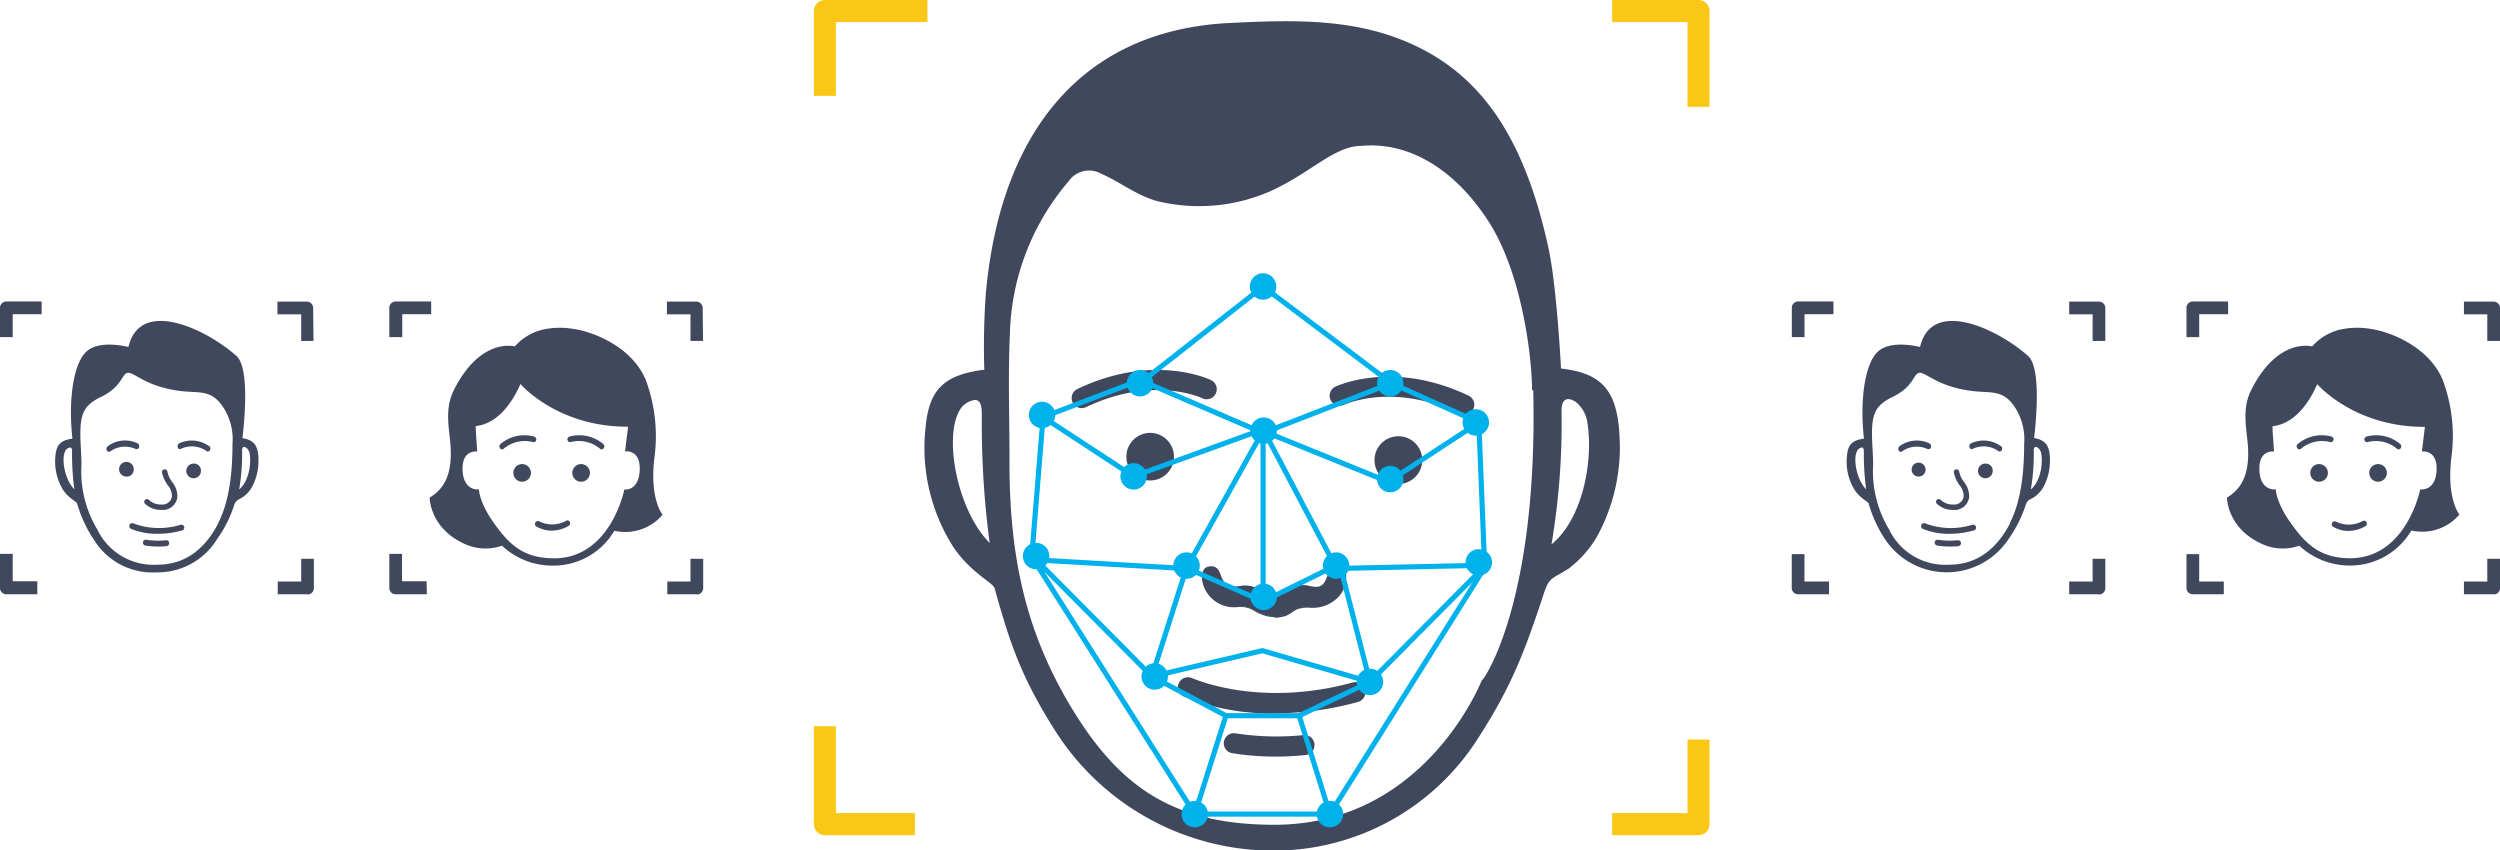 <svg xmlns="http://www.w3.org/2000/svg" viewBox="0 0 340.34 115.76"><defs><style>.cls-1{fill:#3f485d;}.cls-2,.cls-3,.cls-4,.cls-5{fill:none;}.cls-2{stroke:#fac716;stroke-width:3px;}.cls-2,.cls-4,.cls-5{stroke-linejoin:round;}.cls-3,.cls-4,.cls-5{stroke:#00b1eb;stroke-width:0.7px;}.cls-3{stroke-miterlimit:10;}.cls-5{stroke-linecap:round;}.cls-6{fill:#00b1eb;}</style></defs><title>biometric-3</title><g id="Layer_2" data-name="Layer 2"><g id="Layer_1-2" data-name="Layer 1"><path class="cls-1" d="M220.51,60.35c-.13-7.18-2.35-9.53-8-10.18-.23-4.38-.82-12.35-1.71-16.41C207.35,17.87,201,9.62,191.26,5.6c-7.63-3.17-15.82-2.86-23.89-2.47-20.2,1-31.21,15-33.17,36.91A100.6,100.6,0,0,0,134,50.33c-5.56.71-7.52,2.73-8,7.88A25.15,25.15,0,0,0,129.49,74c2.31,3.8,5.68,5.28,5.91,6.08,2,7.14,3.48,11.93,8.33,19.53a35.18,35.18,0,0,0,29.4,16.19,32.92,32.92,0,0,0,28-15.16c4.58-7.07,6.38-11.76,9-19.71.77-2.36,1-2,3.4-3.51a14.94,14.94,0,0,0,3.85-4.32,25.36,25.36,0,0,0,3.14-12.71M134.73,73.92c-4.33-4.37-6.15-13.86-4.27-17.72a2.9,2.9,0,0,1,2.32-1.76c.93.08.87,1.46.88,2.2a123.35,123.35,0,0,0,1.07,17.28m74-20.79c.67,29-6.83,39.62-7,39.49-2.49,5.8-10.95,19.66-28.23,19.66-13.9,0-21.31-5.22-28-16.54-5.67-9.66-8.15-19.58-8.07-33.31,0-5.63-.21-11.28.05-16.9a33.19,33.19,0,0,1,8-20.85,3.37,3.37,0,0,1,4.4-1.05c2.85,1.26,5.41,3.39,8.47,3.93a24.15,24.15,0,0,0,14.24-1.38c5.64-2.42,9-6.35,12.79-6.32,5.53-.52,12,2.23,17.19,10.17,4.74,7.25,6,19,6,23.1m2.64,21a98.68,98.68,0,0,0,1.37-18.31c0-1.74,1.07-1.78,2.06-1a4.42,4.42,0,0,1,1.42,2.47c.94,5.36-.61,13.39-4.85,16.82"/><path class="cls-1" d="M168.51,82.57a3.94,3.94,0,0,1,1.53.16c.43.14,1.36.75,1.62.81a4.65,4.65,0,0,0,3.38.13c.47-.16,1.09-.73,1.58-.91a4.51,4.51,0,0,1,1.79-.2,4.3,4.3,0,0,0,4.76-3.87c0-.6.18-1.53-.92-1.71s-1.18.59-1.33,1.08c-.58,1.93-1.24,2.16-2.91,1.73a3.48,3.48,0,0,0-2.62.61,2.75,2.75,0,0,1-3.89,0,3.43,3.43,0,0,0-2.46-.59c-1.54.3-2.45,0-3-1.57-.2-.6-.54-1.26-1.55-1-.8.18-.85,1.19-.72,1.9a4.32,4.32,0,0,0,4.72,3.41"/><path class="cls-1" d="M173.49,84a4.56,4.56,0,0,1-1.87-.4,3.71,3.71,0,0,1-.75-.37,6.86,6.86,0,0,0-.87-.43,3.88,3.88,0,0,0-1.48-.16,4.39,4.39,0,0,1-4.84-3.5c-.15-.82,0-1.84.81-2,1.08-.25,1.46.46,1.68,1.1.53,1.61,1.45,1.77,2.84,1.5a3.66,3.66,0,0,1,2.56.6,2.63,2.63,0,0,0,3.75,0,3.56,3.56,0,0,1,2.72-.63c1.61.41,2.2.24,2.77-1.65v0c.14-.49.39-1.31,1.45-1.14s1,1.07,1,1.66c0,.06,0,.11,0,.17a3.9,3.9,0,0,1-1.3,2.76,4.88,4.88,0,0,1-3.58,1.23,4.33,4.33,0,0,0-1.74.19,3.59,3.59,0,0,0-.76.44,4.14,4.14,0,0,1-.82.47,5.29,5.29,0,0,1-1.59.26m-4.64-1.6a3.91,3.91,0,0,1,1.22.18,8.34,8.34,0,0,1,.92.45,4.68,4.68,0,0,0,.7.36,4.55,4.55,0,0,0,3.31.13,3.51,3.51,0,0,0,.78-.44,3.77,3.77,0,0,1,.8-.47,4.6,4.6,0,0,1,1.83-.2,4.69,4.69,0,0,0,3.41-1.16,3.69,3.69,0,0,0,1.23-2.61,1,1,0,0,0,0-.18c0-.59.07-1.26-.83-1.41s-1,.47-1.19,1v0c-.63,2.07-1.41,2.23-3.05,1.81a3.41,3.41,0,0,0-2.52.59,2.85,2.85,0,0,1-4,.05,3.35,3.35,0,0,0-2.38-.57c-1.49.29-2.52.11-3.11-1.64-.2-.62-.51-1.16-1.41-1-.69.16-.77,1-.64,1.77a4.18,4.18,0,0,0,4.61,3.31h.34"/><path class="cls-1" d="M159.82,62.17a3.24,3.24,0,1,1-3.24-3.24,3.25,3.25,0,0,1,3.24,3.24"/><path class="cls-1" d="M193.62,62.63a3.25,3.25,0,1,1-3.24-3.24,3.24,3.24,0,0,1,3.24,3.24"/><path class="cls-1" d="M173.63,97.11a30.81,30.81,0,0,1-12.55-2.33,1.37,1.37,0,0,1,1.18-2.47c.09,0,9,4.13,21.89.6a1.37,1.37,0,0,1,.72,2.65,42.84,42.84,0,0,1-11.24,1.55"/><path class="cls-1" d="M147.27,55.56a1.37,1.37,0,0,1-.59-2.61c10.27-4.9,17.87-1.36,18.19-1.2a1.37,1.37,0,0,1-1.19,2.47c-.29-.14-6.81-3.09-15.82,1.2a1.38,1.38,0,0,1-.59.14"/><path class="cls-1" d="M199.33,56.47a1.4,1.4,0,0,1-.59-.13c-9-4.31-15.54-1.34-15.82-1.21a1.37,1.37,0,0,1-1.18-2.47c.32-.15,7.92-3.69,18.18,1.2a1.37,1.37,0,0,1-.59,2.61"/><path class="cls-1" d="M173.66,103a37.08,37.08,0,0,1-5.9-.46,1.37,1.37,0,0,1,.43-2.71,36.27,36.27,0,0,0,9.16.25,1.37,1.37,0,1,1,.27,2.72c-1.33.13-2.65.2-4,.2"/><polyline class="cls-2" points="124.55 112.2 112.3 112.2 112.3 98.86"/><polyline class="cls-2" points="231.23 100.68 231.23 112.2 219.47 112.2"/><polyline class="cls-2" points="219.47 1.5 231.23 1.5 231.23 14.54"/><polyline class="cls-2" points="112.3 13.05 112.3 1.5 126.26 1.5"/><polyline class="cls-3" points="156.81 92.09 166.89 97.43 176.86 97.43 186.5 92.83 171.85 88.58 156.81 92.09"/><polyline class="cls-3" points="171.91 58.72 161.53 77.32 171.95 81.88"/><polyline class="cls-4" points="166.89 97.43 162.65 110.83 181.05 110.83 176.86 97.43"/><polyline class="cls-4" points="172.75 59 188.99 65.59 201.32 57.51 189.41 52.17 171.95 58.94 171.95 81.88 181.75 77.03 172.22 58.94"/><polyline class="cls-5" points="183.37 77.36 202.26 76.95 186.5 92.83 182.52 77.32"/><polyline class="cls-3" points="181.05 110.83 202.12 77.26 201.32 57.51"/><polyline class="cls-4" points="171.19 58.72 154.32 64.85 142 56.78 155.2 51.75 171.95 58.94"/><polyline class="cls-5" points="160.68 77.36 141.05 76.22 156.81 92.09 161.53 77.32"/><polyline class="cls-3" points="162.65 110.83 140.46 75.79 142 56.78"/><path class="cls-6" d="M143.66,56.49a1.8,1.8,0,1,1-1.8-1.8,1.8,1.8,0,0,1,1.8,1.8"/><path class="cls-6" d="M173.83,58.63a1.8,1.8,0,1,1-1.8-1.8,1.8,1.8,0,0,1,1.8,1.8"/><path class="cls-6" d="M202.71,57.51a1.8,1.8,0,1,1-1.8-1.8,1.8,1.8,0,0,1,1.8,1.8"/><path class="cls-6" d="M183.69,77a1.8,1.8,0,1,1-1.8-1.8,1.8,1.8,0,0,1,1.8,1.8"/><path class="cls-6" d="M173.83,81.25a1.8,1.8,0,1,1-1.8-1.8,1.81,1.81,0,0,1,1.8,1.8"/><path class="cls-6" d="M191.06,52.17a1.8,1.8,0,1,1-1.8-1.8,1.8,1.8,0,0,1,1.8,1.8"/><path class="cls-6" d="M173.75,39a1.8,1.8,0,1,1-1.8-1.8,1.81,1.81,0,0,1,1.8,1.8"/><path class="cls-6" d="M157,52.17a1.8,1.8,0,1,1-1.8-1.8,1.79,1.79,0,0,1,1.8,1.8"/><path class="cls-6" d="M163.33,77a1.8,1.8,0,1,1-1.8-1.8,1.79,1.79,0,0,1,1.8,1.8"/><path class="cls-6" d="M156.13,64.85a1.8,1.8,0,1,1-1.8-1.8,1.79,1.79,0,0,1,1.8,1.8"/><path class="cls-6" d="M191.06,65.22a1.8,1.8,0,1,1-1.8-1.8,1.8,1.8,0,0,1,1.8,1.8"/><path class="cls-6" d="M142.85,75.7a1.8,1.8,0,1,1-1.8-1.8,1.79,1.79,0,0,1,1.8,1.8"/><path class="cls-6" d="M203.12,76.56a1.8,1.8,0,1,1-1.8-1.8,1.81,1.81,0,0,1,1.8,1.8"/><path class="cls-6" d="M188.3,92.83a1.8,1.8,0,1,1-1.8-1.8,1.8,1.8,0,0,1,1.8,1.8"/><path class="cls-6" d="M159,92.09a1.8,1.8,0,1,1-1.8-1.8,1.81,1.81,0,0,1,1.8,1.8"/><path class="cls-6" d="M164.45,110.83a1.8,1.8,0,1,1-1.8-1.8,1.79,1.79,0,0,1,1.8,1.8"/><path class="cls-6" d="M182.85,110.83a1.8,1.8,0,1,1-1.8-1.8,1.8,1.8,0,0,1,1.8,1.8"/><polyline class="cls-4" points="155.17 52.17 171.95 39.02 189.42 52.17"/><path class="cls-1" d="M276.91,59.69c.27-2.34,1-9.65-.83-11.24-4-3.58-13.09-8-14.69-1.22h0c-.12,0-3.78-1-5.64.55s-2.59,6.61-2,11.94c-1.6.21-2.17.8-2.31,2.3a7.32,7.32,0,0,0,1,4.61c.67,1.11,1.85,1.66,1.94,1.89a17.71,17.71,0,0,0,2.22,4.86,10.09,10.09,0,0,0,16.84,0,17.38,17.38,0,0,0,2.35-4.69c.25-.68.54-.63,1.24-1.09a4.25,4.25,0,0,0,1.13-1.26,7.43,7.43,0,0,0,.91-3.72c0-2.06-.67-2.75-2.24-3M252.8,61.44a.85.85,0,0,1,.68-.52c.27,0,.25.43.26.65a34.75,34.75,0,0,0,.31,5.05c-1.27-1.28-1.8-4.05-1.25-5.18m20.85,9.78c-1.09,2.12-3.49,5.65-8.23,5.65a8.48,8.48,0,0,1-8.25-4.8A15.36,15.36,0,0,1,255,63.26c0-1.65-.21-3.3-.14-4.94.11-2.28.71-3.27,2.81-4.29,3-1.46,2.79-3.28,3.7-3.28s2.69,2.08,7.63,2.53c2.27.21,3.79-.14,5.31,2.18a8,8,0,0,1,1.25,5c0,4.41-.57,8.07-1.93,10.71m2.84-4.54a28.87,28.87,0,0,0,.4-5.35c0-.51.31-.52.6-.29a1.25,1.25,0,0,1,.41.72c.28,1.57-.17,3.92-1.41,4.92"/><path class="cls-1" d="M262.14,63.93a.95.95,0,1,0-.95.95.95.95,0,0,0,.95-.95"/><path class="cls-1" d="M270.34,63.11a1,1,0,1,0,.94,1,.95.95,0,0,0-.94-1"/><path class="cls-1" d="M268.51,71.44a9.89,9.89,0,0,1-6.4-.18.4.4,0,0,0-.35.73,9.07,9.07,0,0,0,3.67.68,12.28,12.28,0,0,0,3.29-.46.39.39,0,0,0,.28-.49.4.4,0,0,0-.49-.28"/><path class="cls-1" d="M262.44,61.11a.29.29,0,0,0,.42-.19.48.48,0,0,0-.15-.54,4,4,0,0,0-4.11.36.45.45,0,0,0-.14.53.3.3,0,0,0,.28.23.22.22,0,0,0,.13,0,3.44,3.44,0,0,1,3.57-.35"/><path class="cls-1" d="M272.39,60.74a4,4,0,0,0-4.11-.36.46.46,0,0,0-.14.54.28.28,0,0,0,.41.19,3.45,3.45,0,0,1,3.57.35.22.22,0,0,0,.13,0,.3.3,0,0,0,.28-.23.45.45,0,0,0-.14-.53"/><path class="cls-1" d="M266.52,73.55a10.87,10.87,0,0,1-2.68-.07.4.4,0,0,0-.46.33.41.41,0,0,0,.34.46,10.89,10.89,0,0,0,1.72.13c.39,0,.77,0,1.16-.05a.41.41,0,0,0,.36-.44.4.4,0,0,0-.44-.36"/><path class="cls-1" d="M265.92,69.42a2,2,0,0,0,2.16-1.8,3.13,3.13,0,0,0-.71-2,3.57,3.57,0,0,1-.65-1.41.38.38,0,0,0-.43-.31.36.36,0,0,0-.3.43,4.36,4.36,0,0,0,.76,1.7,2.38,2.38,0,0,1,.58,1.54,1.29,1.29,0,0,1-1.41,1.11,2.33,2.33,0,0,1-1.72-.63.38.38,0,0,0-.53,0,.37.37,0,0,0,0,.52,3.06,3.06,0,0,0,2.24.84"/><path class="cls-1" d="M249,80.9h-4.22a.86.86,0,0,1-.86-.86v-4.6h1.73v3.73H249Z"/><path class="cls-1" d="M285.74,80.9h-4.05V79.17h3.19v-3.1h1.73v4a.86.86,0,0,1-.87.86"/><path class="cls-1" d="M286.61,46.41h-1.73V42.79h-3.19V41.06h4.05a.87.87,0,0,1,.87.86Z"/><path class="cls-1" d="M245.66,45.9h-1.73v-4a.87.87,0,0,1,.86-.86h4.81v1.73h-3.94Z"/><path class="cls-1" d="M33,59.69c.28-2.34,1-9.65-.82-11.24-4-3.58-13.1-8-14.69-1.22h0c-.12,0-3.77-1-5.63.55s-2.59,6.61-2,11.94c-1.59.21-2.16.8-2.31,2.3a7.38,7.38,0,0,0,1,4.61c.67,1.11,1.86,1.66,1.94,1.89a17.49,17.49,0,0,0,2.23,4.86,9.4,9.4,0,0,0,8.6,4.54,9.51,9.51,0,0,0,8.23-4.52,17.09,17.09,0,0,0,2.35-4.69c.25-.68.54-.63,1.24-1.09a4.25,4.25,0,0,0,1.13-1.26,7.54,7.54,0,0,0,.92-3.72c0-2.06-.67-2.75-2.25-3M8.87,61.44a.86.86,0,0,1,.68-.52c.28,0,.26.43.26.65a36.23,36.23,0,0,0,.31,5.05c-1.27-1.28-1.8-4.05-1.25-5.18m20.85,9.78c-1.08,2.12-3.48,5.65-8.23,5.65a8.49,8.49,0,0,1-8.25-4.8,15.36,15.36,0,0,1-2.15-8.81c0-1.65-.21-3.3-.13-4.94.1-2.28.71-3.27,2.8-4.29,3-1.46,2.8-3.28,3.71-3.28s2.68,2.08,7.62,2.53c2.27.21,3.79-.14,5.31,2.18a8,8,0,0,1,1.25,5c0,4.41-.57,8.07-1.93,10.71m2.84-4.54a28.87,28.87,0,0,0,.4-5.35c0-.51.31-.52.6-.29a1.26,1.26,0,0,1,.42.72c.27,1.57-.18,3.92-1.42,4.92"/><path class="cls-1" d="M18.21,63.93a1,1,0,1,0-.95.95.95.95,0,0,0,.95-.95"/><path class="cls-1" d="M26.41,63.11a1,1,0,1,0,.95,1,.95.95,0,0,0-.95-1"/><path class="cls-1" d="M24.58,71.44a9.9,9.9,0,0,1-6.4-.18.4.4,0,0,0-.35.73,9.09,9.09,0,0,0,3.68.68,12.22,12.22,0,0,0,3.28-.46.4.4,0,0,0,.29-.49.41.41,0,0,0-.5-.28"/><path class="cls-1" d="M18.52,61.11c.15.09.33,0,.41-.19a.47.47,0,0,0-.15-.54,3.94,3.94,0,0,0-4.1.36.45.45,0,0,0-.15.53.3.3,0,0,0,.28.23.22.22,0,0,0,.13,0,3.47,3.47,0,0,1,3.58-.35"/><path class="cls-1" d="M28.46,60.74a4,4,0,0,0-4.11-.36.46.46,0,0,0-.14.54.28.28,0,0,0,.41.19,3.45,3.45,0,0,1,3.57.35.25.25,0,0,0,.14,0,.32.32,0,0,0,.28-.23.46.46,0,0,0-.15-.53"/><path class="cls-1" d="M22.6,73.55a10.86,10.86,0,0,1-2.68-.07.39.39,0,0,0-.46.33.4.4,0,0,0,.33.46,10.89,10.89,0,0,0,1.72.13c.39,0,.77,0,1.16-.05a.4.4,0,0,0,.36-.44.39.39,0,0,0-.43-.36"/><path class="cls-1" d="M22,69.42a2,2,0,0,0,2.15-1.8,3.08,3.08,0,0,0-.71-2,3.57,3.57,0,0,1-.65-1.41.37.37,0,1,0-.73.12,4.36,4.36,0,0,0,.76,1.7,2.39,2.39,0,0,1,.59,1.54A1.3,1.3,0,0,1,22,68.68a2.34,2.34,0,0,1-1.73-.63.38.38,0,0,0-.53,0,.37.37,0,0,0,0,.52,3.07,3.07,0,0,0,2.25.84"/><path class="cls-1" d="M5.08,80.9H.87A.86.86,0,0,1,0,80v-4.6H1.73v3.73H5.08Z"/><path class="cls-1" d="M41.81,80.9h-4V79.17H41v-3.1h1.73v4a.86.86,0,0,1-.87.86"/><path class="cls-1" d="M42.68,46.41H41V42.79H37.77V41.06h4a.87.87,0,0,1,.86.86Z"/><path class="cls-1" d="M1.73,45.9H0v-4a.87.87,0,0,1,.87-.86h4.8v1.73H1.73Z"/><path class="cls-1" d="M71.08,63.18a1.2,1.2,0,1,0,1.2,1.2,1.2,1.2,0,0,0-1.2-1.2"/><path class="cls-1" d="M79.11,63.18a1.2,1.2,0,1,0,1.2,1.2,1.2,1.2,0,0,0-1.2-1.2"/><path class="cls-1" d="M77.12,70.87a3.94,3.94,0,0,1-3.74.09.4.4,0,0,0-.52.22.39.39,0,0,0,.21.52,4,4,0,0,0,2.27.53,4.56,4.56,0,0,0,2-.6.42.42,0,0,0,.26-.5.38.38,0,0,0-.5-.26"/><path class="cls-1" d="M73,59.94a.43.43,0,0,0-.25-.5,5.05,5.05,0,0,0-4.61,1,.43.43,0,0,0-.09.55.34.34,0,0,0,.35.18.24.24,0,0,0,.15-.06,4.44,4.44,0,0,1,4-.93.35.35,0,0,0,.45-.26"/><path class="cls-1" d="M77.26,59.94a.41.41,0,0,1,.24-.5,5.07,5.07,0,0,1,4.62,1,.43.43,0,0,1,.09.55.35.35,0,0,1-.35.18.22.22,0,0,1-.15-.06,4.46,4.46,0,0,0-4-.93.34.34,0,0,1-.44-.26"/><path class="cls-1" d="M90.2,70.07s-1.85-2.18-1.08-8a21.87,21.87,0,0,0-1.23-10.4c-1.88-4.45-7.12-6.55-10-6.92h0a10.78,10.78,0,0,0-4.28.19,7.42,7.42,0,0,0-3.53,2.22s-4.68-1.31-8.32,6c-1.35,2.73-.49,5.56-.4,8,.15,3.8-1.13,5.52-2.87,6.58,0,0,0,4.36,5.09,6.45a6.8,6.8,0,0,0,4.76.1A10,10,0,0,0,75.26,77,9.62,9.62,0,0,0,83,73.21c.22-.3.65-.95.65-.95a6.65,6.65,0,0,0,6.55-2.19M75.38,76c-4.07,0-6.06-1.83-8.18-4.85-2-2.82-2-4.54-2-4.54-.64.11-2.23-.21-2.23-2.83s2-2.31,2-2.31l-.2-2.82h0V58c2.09-.2,4.38-1.85,6.08-5.72,0,0,5,5.85,14.65,5.81l0,.05-.41,3.31s2-.31,2,2.31S85.6,66.73,85,66.62c0,0-1.84,9.39-9.59,9.39"/><path class="cls-1" d="M58.11,80.9H53.89A.86.86,0,0,1,53,80v-4.6h1.73v3.73h3.35Z"/><path class="cls-1" d="M94.84,80.9h-4V79.17H94v-3.1h1.73v4a.86.86,0,0,1-.87.86"/><path class="cls-1" d="M95.71,46.41H94V42.79H90.79V41.06h4a.87.87,0,0,1,.87.86Z"/><path class="cls-1" d="M54.76,45.9H53v-4a.87.87,0,0,1,.86-.86H58.7v1.73H54.76Z"/><path class="cls-1" d="M315.71,63.18a1.2,1.2,0,1,0,0,2.4,1.2,1.2,0,0,0,0-2.4"/><path class="cls-1" d="M323.74,63.18a1.2,1.2,0,1,0,0,2.4,1.2,1.2,0,0,0,0-2.4"/><path class="cls-1" d="M321.75,70.87A3.91,3.91,0,0,1,318,71a.41.41,0,0,0-.53.22.39.39,0,0,0,.21.52,4,4,0,0,0,2.27.53,4.64,4.64,0,0,0,2-.6.42.42,0,0,0,.25-.5.38.38,0,0,0-.5-.26"/><path class="cls-1" d="M317.67,59.94a.42.42,0,0,0-.24-.5,5.07,5.07,0,0,0-4.62,1,.43.43,0,0,0-.09.55.34.34,0,0,0,.35.18.24.24,0,0,0,.15-.06,4.46,4.46,0,0,1,4-.93.34.34,0,0,0,.44-.26"/><path class="cls-1" d="M321.89,59.94a.43.43,0,0,1,.24-.5,5.07,5.07,0,0,1,4.62,1,.43.43,0,0,1,.09.55.34.34,0,0,1-.35.18.24.24,0,0,1-.15-.06,4.46,4.46,0,0,0-4-.93.34.34,0,0,1-.44-.26"/><path class="cls-1" d="M334.83,70.07s-1.84-2.18-1.08-8a21.74,21.74,0,0,0-1.23-10.4c-1.88-4.45-7.12-6.55-9.94-6.92h0a10.83,10.83,0,0,0-4.29.19,7.42,7.42,0,0,0-3.53,2.22s-4.68-1.31-8.32,6c-1.35,2.73-.49,5.56-.39,8,.14,3.8-1.13,5.52-2.88,6.58,0,0,0,4.36,5.09,6.45a6.8,6.8,0,0,0,4.76.1,10.08,10.08,0,0,0,6.87,2.7,9.62,9.62,0,0,0,7.74-3.82c.23-.3.66-.95.66-.95a6.64,6.64,0,0,0,6.54-2.19M320,76c-4.06,0-6.06-1.83-8.18-4.85-2-2.82-2-4.54-2-4.54-.64.11-2.24-.21-2.24-2.83s2-2.31,2-2.31l-.2-2.82h0c0-.22,0-.44,0-.63,2.09-.2,4.38-1.85,6.08-5.72,0,0,5,5.85,14.65,5.81a.1.1,0,0,1,0,.05l-.4,3.31s2-.31,2,2.31-1.59,2.94-2.23,2.83c0,0-1.84,9.39-9.59,9.39"/><path class="cls-1" d="M302.74,80.9h-4.21a.86.86,0,0,1-.87-.86v-4.6h1.73v3.73h3.35Z"/><path class="cls-1" d="M339.48,80.9h-4.05V79.17h3.18v-3.1h1.73v4a.86.86,0,0,1-.86.86"/><path class="cls-1" d="M340.34,46.41h-1.73V42.79h-3.18V41.06h4.05a.87.87,0,0,1,.86.86Z"/><path class="cls-1" d="M299.39,45.9h-1.73v-4a.87.87,0,0,1,.87-.86h4.8v1.73h-3.94Z"/></g></g></svg>